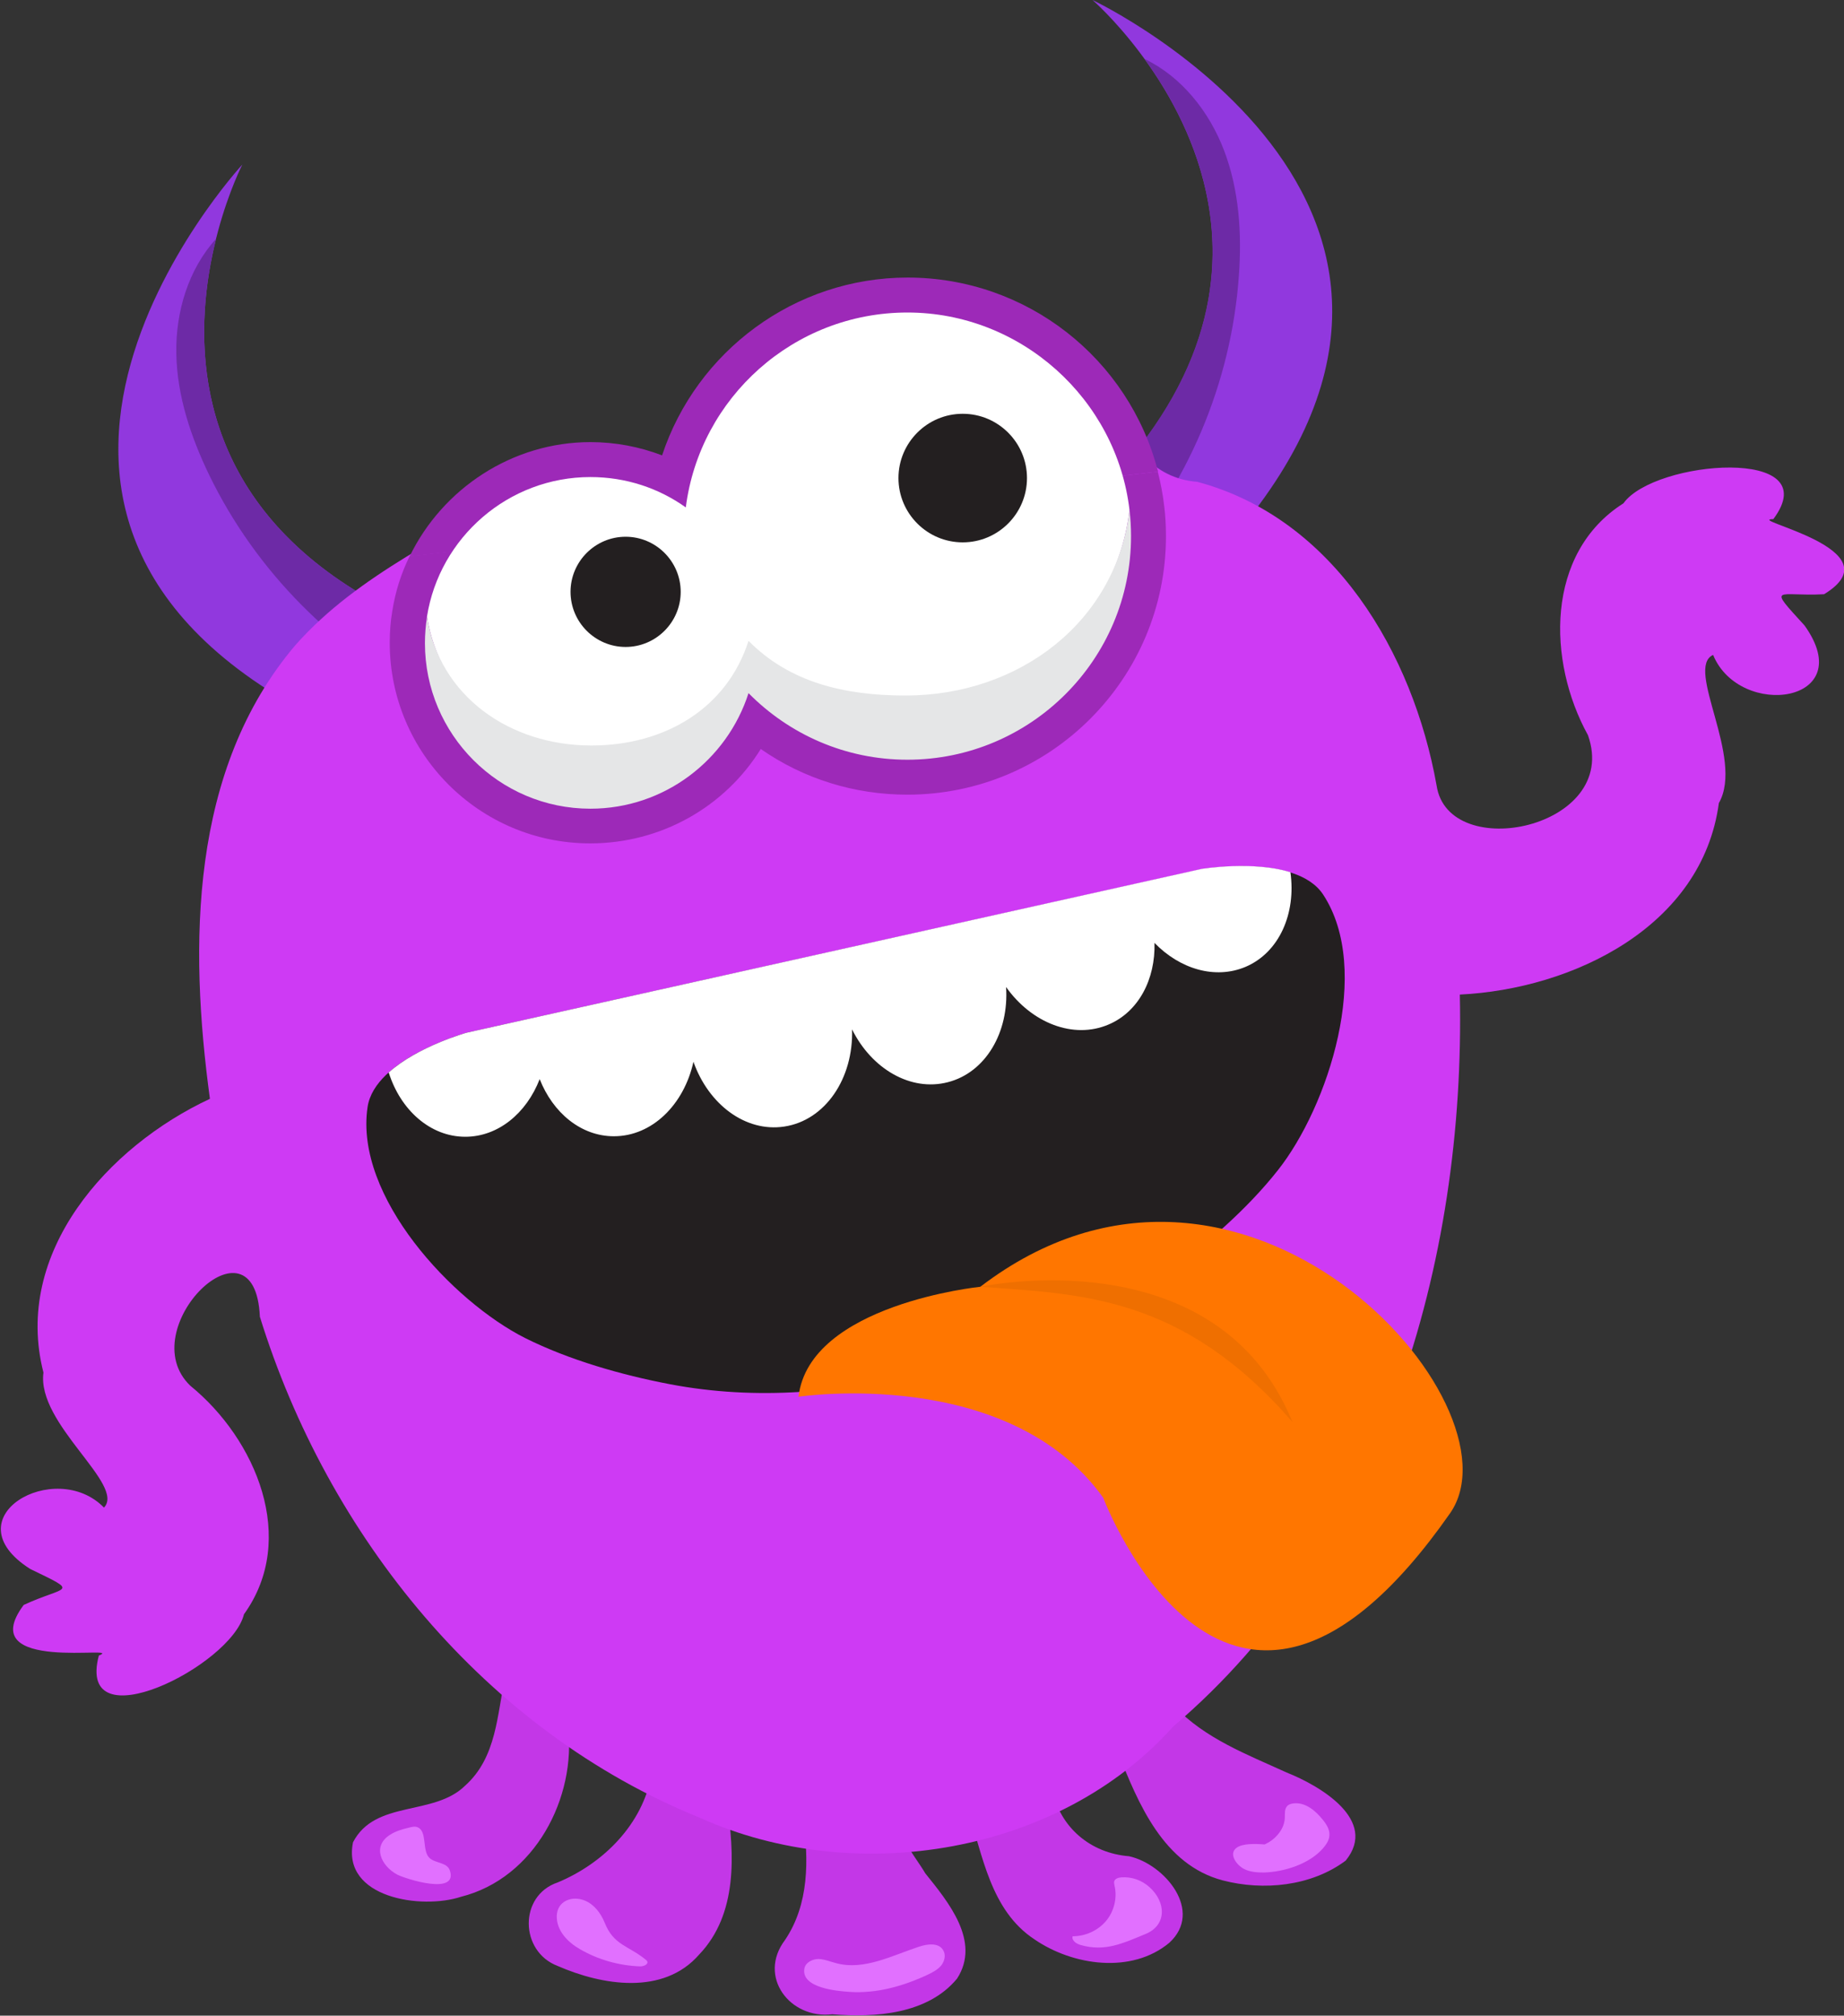 <?xml version="1.0" encoding="UTF-8" standalone="no"?>
<!-- Generator: Adobe Illustrator 26.1.0, SVG Export Plug-In . SVG Version: 6.00 Build 0)  -->

<svg
   version="1.1"
   id="Layer_1"
   x="0px"
   y="0px"
   viewBox="0 0 723.14 790.116"
   xml:space="preserve"
   sodipodi:docname="2023-CA-02-riccaException.svg"
   width="723.14"
   height="790.116"
   inkscape:version="1.1.1 (3bf5ae0d25, 2021-09-20)"
   xmlns:inkscape="http://www.inkscape.org/namespaces/inkscape"
   xmlns:sodipodi="http://sodipodi.sourceforge.net/DTD/sodipodi-0.dtd"
   xmlns="http://www.w3.org/2000/svg"
   xmlns:svg="http://www.w3.org/2000/svg"><rect x="0" y="0" width="723.14" height="790.116" fill="#333333" stroke="none"/><defs
   id="defs96">
	


		
	
			
			
			
			
			
		
				
				
			
				
				
				
				
			
				
				
			
					
					
					
				
					
					
					
					
					
					
					
					
				
					
					
					
				
						
						
						
					
						
						
						
					
						
						
						
						
						
					
						
						
					
						
						
					</defs><sodipodi:namedview
   id="namedview94"
   pagecolor="#ffffff"
   bordercolor="#666666"
   borderopacity="1.0"
   inkscape:pageshadow="2"
   inkscape:pageopacity="0.0"
   inkscape:pagecheckerboard="0"
   showgrid="false"
   inkscape:zoom="0.64331239"
   inkscape:cx="623.33635"
   inkscape:cy="561.93539"
   inkscape:window-width="2048"
   inkscape:window-height="1017"
   inkscape:window-x="-8"
   inkscape:window-y="-8"
   inkscape:window-maximized="1"
   inkscape:current-layer="Layer_1" />
<style
   type="text/css"
   id="style2">
	.st0{fill:#9138DE;}
	.st1{fill:#6D2AA6;}
	.st2{fill:#CE3AF4;}
	.st3{fill:#C337E7;}
	.st4{fill:#D73CFF;}
	.st5{fill:#E170FF;}
	.st6{fill:#9D29B8;}
	.st7{fill:#FFFFFF;}
	.st8{fill:#E5E6E7;}
	.st9{fill:#231F20;}
	.st10{fill:#FF7600;}
	.st11{fill:#EF6F00;}
	.st12{display:none;}
	.st13{display:inline;}
	.st14{fill:#ACC610;}
	.st15{fill:#CBE723;}
	.st16{display:inline;fill:#231F20;}
</style>

<path
   class="st3"
   d="m 198.14,657.2 c -3.255,14.8 -3.267,31.609 -15.77,42.789 -12.301,12.052 -35.28,5.441 -43.929,22.153 -4.47,21.852 26.915,26.506 42.385,21.359 28.776,-7.258 45.358,-38.703 41.913,-67.002 10.933,6.333 21.867,12.667 32.8,19 -3.536,19.617 -18.878,34.907 -36.813,42.383 -15.374,5.159 -14.931,27.107 -0.04,32.749 17.407,7.597 41.451,11.673 55.503,-4.483 15.131,-15.789 13.892,-39.414 10.85,-59.45 9.967,2.067 19.933,4.133 29.9,6.2 2.247,16.106 2.377,33.555 -7.104,47.577 -10.823,14.32 1.921,31.08 18.518,29.102 16.85,1.369 37.383,0.012 48.958,-13.976 9.467,-14.616 -3.525,-30.164 -12.472,-41.304 -4.278,-7.451 -18.389,-23.401 -2.058,-21.931 6.253,-0.99 12.505,-1.979 18.758,-2.969 5.848,18.032 8.979,39.532 26.158,50.83 15.042,10.307 38.036,13.62 52.817,1.353 13.641,-12.435 -1.769,-30.882 -15.763,-33.959 -15.039,-1.188 -27.147,-11.264 -30.146,-26.334 -2.011,-5.471 8.484,-6.338 12.166,-9.713 4.294,-0.952 10.974,-8.642 13.588,-4.849 7.975,20.234 17.9,44.233 41.135,50.367 15.986,4.174 34.773,2.294 48.224,-7.749 12.938,-15.895 -10.188,-29.409 -23.179,-34.546 -15.435,-7.052 -31.993,-13.273 -43.9,-25.9 -87.5,-3.9 -175,-7.8 -262.5,-11.7 z"
   id="path19"
   sodipodi:nodetypes="ccccccsscccccccccscccccccccccscccccccccccccccscc" /><path
   class="st0"
   d="M 240.84,266 C 11.04,227.6 95.04,64.5 95.04,64.5 c 0,0 -134.2,145.1 43.3,223.6 16.6,7.4 52.8,20.4 69.4,17.2 21.3,-4.1 53.7,-18.5 51.9,-28.2 -0.8,-4 -17.5,-10.9 -18.8,-11.1 z"
   id="path5" /><path
   class="st1"
   d="m 259.54,277.1 c -0.8,-4 -17.5,-10.9 -18.7,-11.1 C 72.14,237.8 72.54,142.4 84.74,93.6 c -10.9,12 -15.9,28.7 -15.6,45 0.3,16.6 5.7,32.7 12.9,47.6 18.3,37.7 49.4,69.1 87,87.6 18.1,8.9 37.4,14.9 56.7,20.9 2.7,0.8 5.3,1.6 8,2.5 14.6,-6.1 27,-14 25.8,-20.1 z"
   id="path7" /><path
   class="st0"
   d="m 368.34,241.4 c 198.9,-121.4 60.1,-241.4 60.1,-241.4 0,0 178.7,84.6 43.3,223.6 -12.7,13 -41.4,38.6 -58,41.8 -21.3,4.1 -56.8,2.9 -58.6,-6.8 -0.8,-4 12.1,-16.6 13.2,-17.2 z"
   id="path9" /><path
   class="st1"
   d="m 355.04,258.6 c -0.8,-4 12.1,-16.6 13.2,-17.3 146.1,-89.1 110.1,-177.5 80.6,-218.2 14.6,7 25.4,20.7 31.2,35.9 5.9,15.5 7,32.5 5.8,49 -2.9,41.8 -20.1,82.5 -48.1,113.7 -13.5,15 -29.2,27.8 -44.8,40.5 -2.2,1.8 -4.3,3.5 -6.5,5.3 -15.8,0 -30.2,-2.8 -31.4,-8.9 z"
   id="path11" /><path
   id="path15"
   class="st2"
   d="m 354.072,111.719 c -34.502,2.581 -68.844,24.856 -84.39,56.715 -3.336,33.506 -43.451,-5.49 -62.505,21.162 -30.93,20.363 -66.333,35.049 -91.315,63.269 -41.515,48.835 -41.737,117.703 -33.538,177.861 -39.94,18.601 -77.367,60.244 -65.284,107.297 -2.74,20.156 32.28,43.961 23.739,52.932 -19.192,-19.66 -60.477,3.955 -28.963,24.047 19.964,9.65 14.137,6.404 -2.515,14.113 -20.254,27.16 40.465,15.407 29.456,19.846 -9.058,34.457 51.979,4.106 56.913,-16.18 21.289,-29.547 4.663,-68.694 -21.029,-89.58 -23.177,-22.24 25.388,-69.59 27.27,-27.054 26.608,85.873 88.27,162.357 172.663,196.448 61.223,27.511 141.074,13.976 185.468,-35.793 82.09,-69.652 114.692,-182.284 112.441,-286.936 44.237,-2.146 95.078,-26.586 101.579,-75.07 10.123,-17.696 -13.469,-52.964 -2.254,-58.072 10.475,25.425 57.583,18.887 35.87,-11.522 -14.947,-16.387 -10.662,-11.262 7.65,-12.269 28.942,-17.643 -31.827,-29.414 -19.903,-29.433 21.378,-28.628 -46.645,-23.246 -58.773,-6.21 -30.727,19.487 -29.91,61.955 -13.912,90.91 12.869,36.413 -54.781,50.497 -59.374,19.674 -9.217,-51.651 -40.196,-104.692 -93.862,-119.006 -35.321,-2.704 -33.566,-54.325 -69.952,-63.987 -14.169,-7.051 -29.547,-12.456 -45.48,-13.162 z" /><path
   class="st5"
   d="m 237.14,753.7 c -1.5,-3.7 -4.1,-7.2 -7.8,-8.7 -5.2,-2.1 -10.9,0.3 -11,6.1 -0.1,5.7 4.3,10.2 9,12.9 7.2,4.2 15.4,6.5 23.7,6.8 1.3,0 3.2,-0.7 2.8,-1.9 -0.1,-0.3 -0.4,-0.6 -0.7,-0.8 -6.8,-5.5 -12.5,-5.6 -16,-14.4 z"
   id="path23" /><path
   class="st5"
   d="m 328.14,769.6 c -2.4,-0.6 -4.7,-1.6 -7.1,-1.7 -2.5,0 -5.2,1.4 -5.6,3.8 -1.3,7.6 13,8.8 17.8,9.1 10.7,0.7 21.1,-2.3 30.7,-6.8 1.9,-0.9 3.9,-2 5.2,-3.6 1.3,-1.7 1.9,-4.1 0.7,-6 -1.8,-3 -6.2,-2.4 -9.5,-1.3 -10.6,3.5 -21.5,9.3 -32.2,6.5 z"
   id="path25" /><path
   class="st5"
   d="m 168.24,728.1 c -2.7,-2.9 -0.7,-10.2 -4.4,-11.8 -1.1,-0.5 -2.2,-0.2 -3.4,0.1 -2.5,0.6 -5.1,1.3 -7.3,2.7 -7.4,4.5 -3.7,12.3 2.6,15.7 3,1.6 24.3,8.5 20.6,-1.8 -1.2,-3.1 -6,-2.6 -8.1,-4.9 z"
   id="path27" /><path
   class="st5"
   d="m 423.74,762.4 c 9.6,2.8 16.7,-0.7 25.5,-4.3 8.3,-3.4 8.2,-12.4 1.5,-18.4 -3,-2.7 -7,-4.1 -11,-3.8 -1.2,0.1 -2.5,0.5 -2.8,1.6 -0.1,0.5 0,1 0.1,1.5 1.2,4.8 -0.1,10.2 -3.3,14 -3.2,3.8 -8.1,6 -13.1,6 -0.5,1.6 1.5,3 3.1,3.4 z"
   id="path29" /><path
   class="st5"
   d="m 507.34,706.9 c -1,0.1 -2,0.4 -2.6,1.1 -1.1,1.2 -0.8,3.1 -0.9,4.7 -0.2,3.9 -2.9,7.4 -6.2,9.4 -0.5,0.3 -1.1,0.6 -1.7,0.9 -3.9,-0.3 -8.7,-0.4 -11,1.3 -3.3,2.4 0,6.8 2.9,8.3 2.3,1.2 5.1,1.4 7.7,1.4 8,-0.2 17.9,-3.3 23.3,-9.5 1.2,-1.4 2.4,-3.1 2.5,-5 0.2,-2.3 -1.2,-4.5 -2.7,-6.3 -2.8,-3.5 -6.8,-6.8 -11.3,-6.3 z"
   id="path31" /><path
   class="st6"
   d="m 454.04,184.9 c 1.1,4.4 2,8.9 2.5,13.4 0.5,3.8 0.7,7.9 0.7,11.9 0,55.9 -45.5,101.3 -101.4,101.3 -20.8,0 -40.7,-6.2 -57.5,-17.9 -14.1,22.7 -39.1,37 -66.9,37 -43.4,0 -78.6,-35.3 -78.6,-78.6 0,-4.2 0.3,-8.4 1,-12.5 1.2,-7.6 3.5,-14.8 6.8,-21.5"
   id="path35" /><path
   class="st6"
   d="m 160.64,218.1 c 12.9,-26.6 40.3,-44.8 70.9,-44.8 9.7,0 19.2,1.8 28.1,5.2 13.5,-40.8 52,-69.7 96.3,-69.7 46.8,0 86.9,31.9 98.2,76.1"
   id="path37" /><path
   class="st7"
   d="m 442.94,199.9 c -5.1,43.5 -42.2,77.3 -87.1,77.3 -24.4,0 -46.011,1.27 -61.911,-14.83 -8.4,26.2 -33.389,34.03 -62.389,34.03 -32.3,0 -59.2,-23.7 -64.1,-54.7 4.9,-31 31.9,-54.7 64.1,-54.7 14,0 26.9,4.4 37.4,11.9 5.5,-43.1 42.4,-76.4 86.9,-76.4 44.5,0 82,33.9 87.1,77.4 z"
   id="path39"
   sodipodi:nodetypes="cscscscsc" /><path
   class="st8"
   d="m 443.54,210.2 c 0,48.3 -39.3,87.6 -87.7,87.6 -24.4,0 -46.4,-10 -62.3,-26.1 -8.4,26.2 -33,45.3 -62,45.3 -35.8,0 -64.9,-29.1 -64.9,-64.9 0,-3.5 0.3,-6.9 0.8,-10.3 4.9,31 32.289,50.425 64.489,50.425 29,0 53.211,-14.725 61.611,-41.025 15.9,16.1 37.223,21.437 61.523,21.437 44.9,0 82.677,-29.137 87.877,-72.637 0.4,3.2 0.6,6.7 0.6,10.2 z"
   id="path41"
   sodipodi:nodetypes="sscsscscscs" /><path
   class="st9"
   d="m 245.34,253.6 c -11.9,0 -21.6,-9.7 -21.6,-21.6 0,-11.9 9.7,-21.6 21.6,-21.6 11.9,0 21.6,9.7 21.6,21.6 0,11.9 -9.7,21.6 -21.6,21.6 z"
   id="path45" /><path
   class="st9"
   d="m 377.54,212.6 c -13.9,0 -25.2,-11.3 -25.2,-25.2 0,-13.9 11.3,-25.2 25.2,-25.2 13.9,0 25.2,11.3 25.2,25.2 0,13.9 -11.3,25.2 -25.2,25.2 z"
   id="path47" /><path
   class="st9"
   d="m 518.84,350.6 c -10.7,-16.1 -47.6,-9.9 -47.6,-9.9 l -288.2,64.1 c 0,0 -36.1,10 -38.9,29.2 -5.2,35.1 33.4,76.2 61.8,90.5 17.2,8.6 37.9,14.5 56.8,18.1 16.8,3.2 34,4.1 51.2,3 19.7,0.1 35.8,-2 50.4,-5.3 h 0.1 c 14.6,-3.2 30,-8.2 47.9,-16.6 16.1,-6.3 31.3,-14.5 45.1,-24.5 15.5,-11.2 31.8,-25.4 43.7,-40.5 19.7,-24.9 37.2,-78.5 17.7,-108.1 z"
   id="path51" /><path
   class="st7"
   d="m 182.44,445.6 c 12.9,0 24,-9.2 29.2,-22.6 5.2,13.2 16.2,22.4 29.1,22.4 15,0 27.5,-12.4 31.2,-29.2 5.9,16.7 20.4,27.7 35.6,25.4 16.1,-2.4 27.2,-18.9 26.6,-38.1 7.7,15.5 23,24.5 37.6,20.7 14.8,-3.8 24,-19.6 22.8,-37.3 10,14.1 26.4,20.6 40.2,14.7 11.8,-5 18.4,-17.8 18,-32 10,10.3 23.8,14.4 35.7,9.4 13.2,-5.6 19.9,-20.9 17.6,-37.1 -14.8,-4.6 -34.8,-1.3 -34.8,-1.3 l -288.2,64.2 c 0,0 -19.1,5.3 -30.6,15.6 4.6,14.7 16.3,25.2 30,25.2 z"
   id="path53" /><path
   class="st10"
   d="m 313.14,547.5 c 0,0 82.3,-12.4 119.5,39.6 0,0 49.1,130.4 136,6.1 29.9,-42.7 -81.4,-167.4 -184.2,-88.8 0,0 -67,6.8 -71.3,43.1 z"
   id="path55" /><path
   class="st11"
   d="m 384.44,504.4 c 0,0 92.6,-20.1 122.4,53 -43.1,-49.6 -82.7,-50.1 -122.4,-53 z"
   id="path57" />
</svg>
